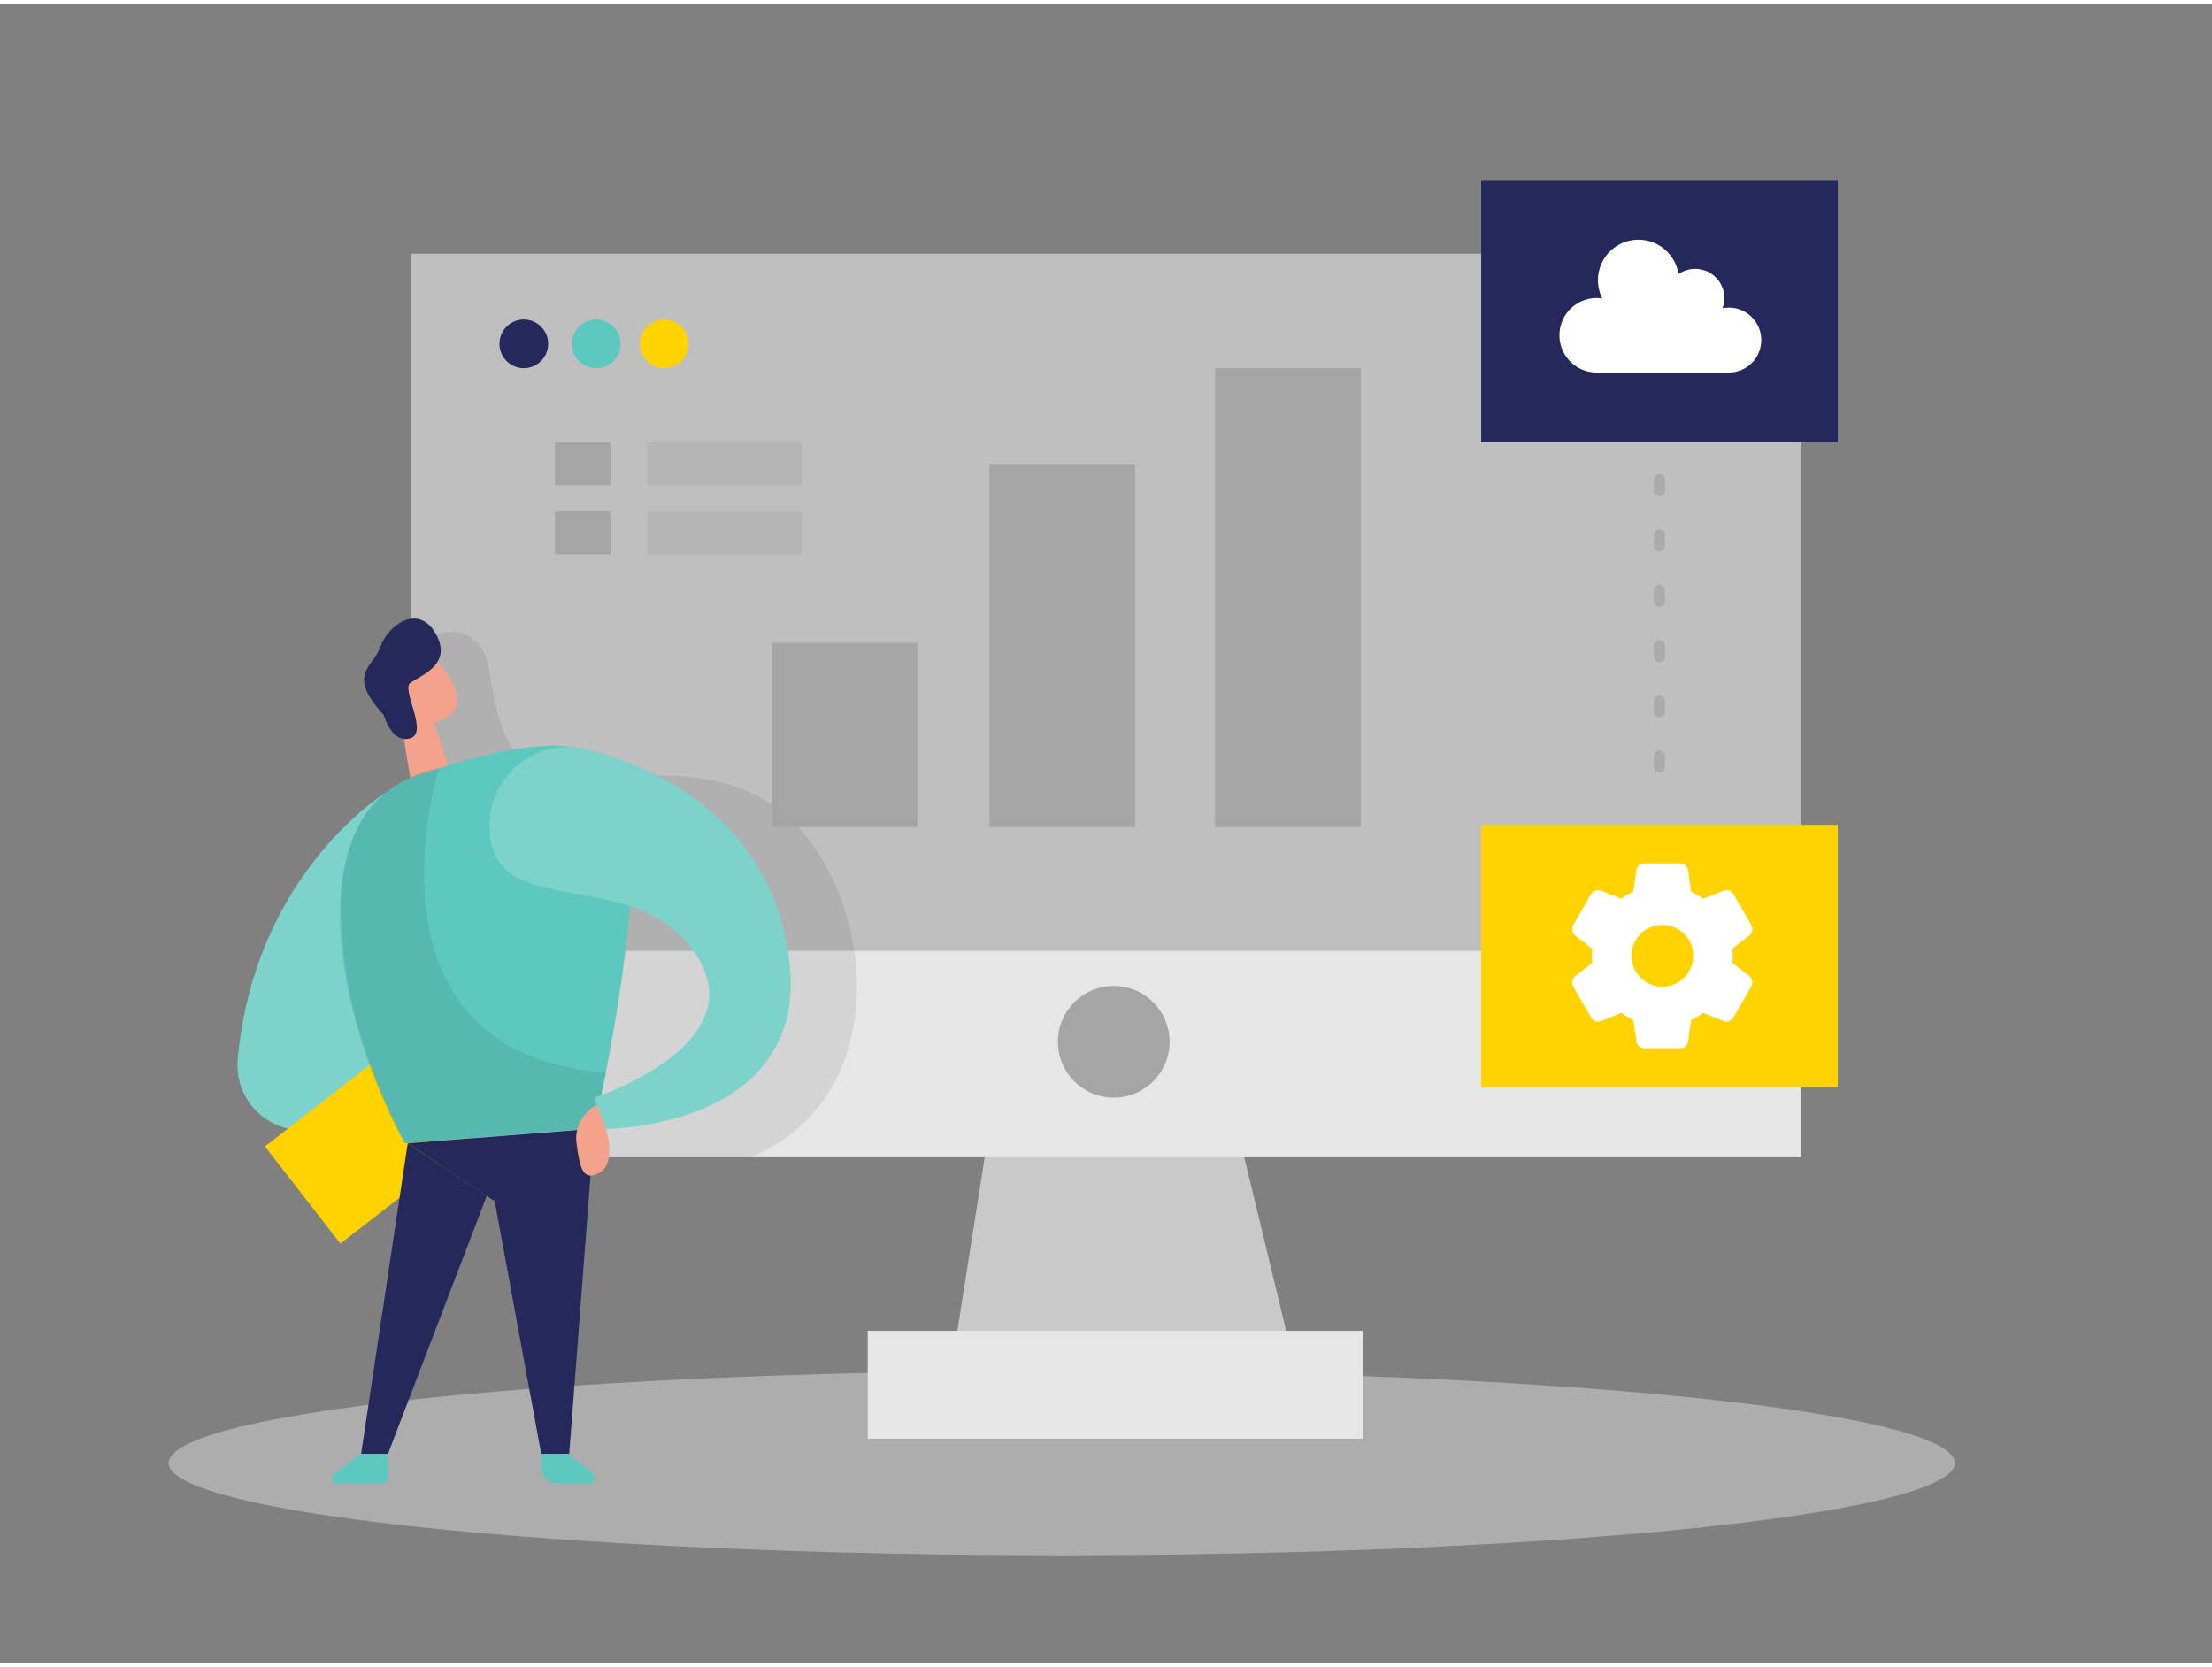 <svg id="Layer_1" data-name="Layer 1" xmlns="http://www.w3.org/2000/svg" viewBox="0 0 400 300" width="406" height="306" class="illustration styles_illustrationTablet__1DWOa"><rect x="0" y="0" width="400" height="300" fill="#808080" stroke="none"/><title>#84_data process_twocolour</title><rect x="74.27" y="45.14" width="251.46" height="163.38" fill="#c9c9c9" opacity="0.86"></rect><polygon points="181 189.87 171.45 250.54 235.15 250.54 220.5 189.87 181 189.87" fill="#c9c9c9"></polygon><ellipse cx="192" cy="263.81" rx="161.5" ry="16.69" fill="#e6e6e6" opacity="0.45"></ellipse><rect x="74.27" y="171.2" width="251.46" height="37.32" fill="#e6e6e6"></rect><path d="M78.82,113.9s8.23-2.9,9.71,6.85,4,20,14.88,19.75,31.09-5.5,43.34,11.25,12.5,47.05-11,56.78H110.09L93,180.25,107.19,156l-20.44-8.25-10-11.25Z" opacity="0.08"></path><circle cx="201.4" cy="187.64" r="10.1" fill="#a5a5a5"></circle><rect x="156.91" y="239.91" width="89.59" height="19.5" fill="#e6e6e6"></rect><polygon points="78.47 129.93 81.27 138.33 74.62 142.56 72.22 127.99 78.47 129.93" fill="#f4a28c"></polygon><path d="M69.94,119.86a5.24,5.24,0,0,1,8.66-1.45c2.83,3,6.24,7.83,2.38,10.45-5.91,4-11.33-3.48-11.33-3.48A9.61,9.61,0,0,1,69.94,119.86Z" fill="#f4a28c"></path><path d="M74.26,125s-1.51-1.27-2.2.53,2,2.67,2.79,1.76S74.26,125,74.26,125Z" fill="#f4a28c"></path><path d="M69.91,142.49S46.1,156.91,43,190.75a11.75,11.75,0,0,0,8.9,12.54L79.77,210Z" fill="#5dc8bf"></path><path d="M69.91,142.49S46.1,156.91,43,190.75a11.75,11.75,0,0,0,8.9,12.54L79.77,210Z" fill="#fff" opacity="0.2"></path><rect x="55.65" y="190.75" width="22.25" height="30.5" transform="translate(188.56 26.94) rotate(52.18)" fill="#ffd200"></rect><path d="M64.4,149.57a19.18,19.18,0,0,1,12-10.49c10.18-3.06,29.51-9.48,35.23,0,7.82,13-4.22,64.22-4.22,64.22L73.22,206S54.4,172.06,64.4,149.57Z" fill="#5dc8bf"></path><polygon points="107.43 203.35 102.93 262.17 97.87 262.17 89.46 216.47 73.73 206 107.43 203.35" fill="#24285b"></polygon><polygon points="73.73 206 65.3 262.17 70.15 262.17 88.02 215.51 73.73 206" fill="#24285b"></polygon><path d="M79.37,138.19s-16,51.54,30.21,55l-2.15,10.2L73.22,206a88.76,88.76,0,0,1-11.55-45.51s.29-13.15,9.55-19A20.85,20.85,0,0,1,79.37,138.19Z" opacity="0.08"></path><path d="M65.3,262.17l-4.73,3.49a1,1,0,0,0,.61,1.87h7.93a1,1,0,0,0,1-1v-4.32Z" fill="#5dc8bf"></path><path d="M102.73,262.17l4.45,3.48a1.05,1.05,0,0,1-.65,1.88h-5.64a3,3,0,0,1-3-3v-2.35Z" fill="#5dc8bf"></path><path d="M69.37,128.52s1.43,5.25,4.81,4.25-1.63-8.75,0-10,7.79-3.25,4.64-8.87-8.64-1.63-10,2.25S62.56,121.15,69.37,128.52Z" fill="#24285b"></path><circle cx="94.72" cy="61.44" r="4.4" fill="#24285b"></circle><circle cx="107.81" cy="61.44" r="4.4" fill="#5dc8bf"></circle><circle cx="120.14" cy="61.44" r="4.4" fill="#ffd200"></circle><rect x="267.85" y="31.81" width="64.48" height="47.44" fill="#24285b"></rect><rect x="267.85" y="148.41" width="64.48" height="47.44" fill="#ffd200"></rect><path d="M312.4,54.91a7,7,0,0,0-.92.08,5.1,5.1,0,0,0,.34-1.84,5.28,5.28,0,0,0-8.3-4.32,7.32,7.32,0,1,0-13.76,4.42,6.62,6.62,0,0,0-1.1-.1,6.74,6.74,0,0,0-.28,13.47v0h24a5.87,5.87,0,1,0,0-11.73Z" fill="#fff"></path><path d="M88.53,148.15a14.21,14.21,0,0,1,17.9-13.34c12.95,3.5,30.61,12.17,35.51,33.58,8,34.94-32.36,35-32.36,35l-2.15-5.61s31.32-10.25,17.11-27.68C112.81,155.67,88.08,166.17,88.53,148.15Z" fill="#5dc8bf"></path><path d="M88.53,148.15a14.21,14.21,0,0,1,17.9-13.34c12.95,3.5,30.61,12.17,35.51,33.58,8,34.94-32.36,35-32.36,35l-2.15-5.61s31.32-10.25,17.11-27.68C112.81,155.67,88.08,166.17,88.53,148.15Z" fill="#fff" opacity="0.2"></path><path d="M107.91,199s-4.28,2.27-3.66,7,1.25,7,4.25,5.25,1.08-7.9,1.08-7.9Z" fill="#f4a28c"></path><rect x="139.58" y="115.51" width="26.33" height="33.33" fill="#a5a5a5"></rect><rect x="178.92" y="83.17" width="26.33" height="65.67" fill="#a5a5a5"></rect><rect x="219.73" y="65.84" width="26.33" height="83" fill="#a5a5a5"></rect><rect x="100.37" y="79.25" width="10.02" height="7.75" fill="#a5a5a5"></rect><rect x="117.02" y="79.25" width="27.98" height="7.75" fill="#a5a5a5" opacity="0.4"></rect><rect x="100.37" y="91.75" width="10.02" height="7.75" fill="#a5a5a5"></rect><rect x="117.02" y="91.75" width="27.98" height="7.75" fill="#a5a5a5" opacity="0.4"></rect><line x1="300.09" y1="86" x2="300.09" y2="141.25" fill="none" opacity="0.74" stroke-linecap="round" stroke-linejoin="round" stroke-width="2" stroke-dasharray="2 8" stroke="#a5a5a5"></line><path d="M316.34,175.76l-3.08-2.4a10,10,0,0,0,0-2.53l3.08-2.4a1.5,1.5,0,0,0,.36-1.92L313.51,161a1.48,1.48,0,0,0-1.85-.67L308,161.77a12.63,12.63,0,0,0-2.18-1.27l-.55-3.84a1.48,1.48,0,0,0-1.48-1.28h-6.41a1.47,1.47,0,0,0-1.47,1.27l-.55,3.86a12.87,12.87,0,0,0-2.18,1.26l-3.63-1.46a1.52,1.52,0,0,0-1.84.65l-3.2,5.54a1.5,1.5,0,0,0,.36,1.93l3.08,2.41a11.83,11.83,0,0,0-.08,1.26,12,12,0,0,0,.08,1.26l-3.08,2.4a1.5,1.5,0,0,0-.36,1.92l3.19,5.54a1.48,1.48,0,0,0,1.85.66l3.63-1.46a12.26,12.26,0,0,0,2.18,1.27l.55,3.84a1.47,1.47,0,0,0,1.47,1.29h6.41a1.47,1.47,0,0,0,1.48-1.27l.55-3.86a12.94,12.94,0,0,0,2.18-1.27l3.63,1.46a1.5,1.5,0,0,0,.55.11,1.48,1.48,0,0,0,1.29-.76l3.21-5.56A1.51,1.51,0,0,0,316.34,175.76Zm-15.72,1.91a5.58,5.58,0,1,1,5.57-5.57A5.58,5.58,0,0,1,300.62,177.67Z" fill="#fff"></path></svg>